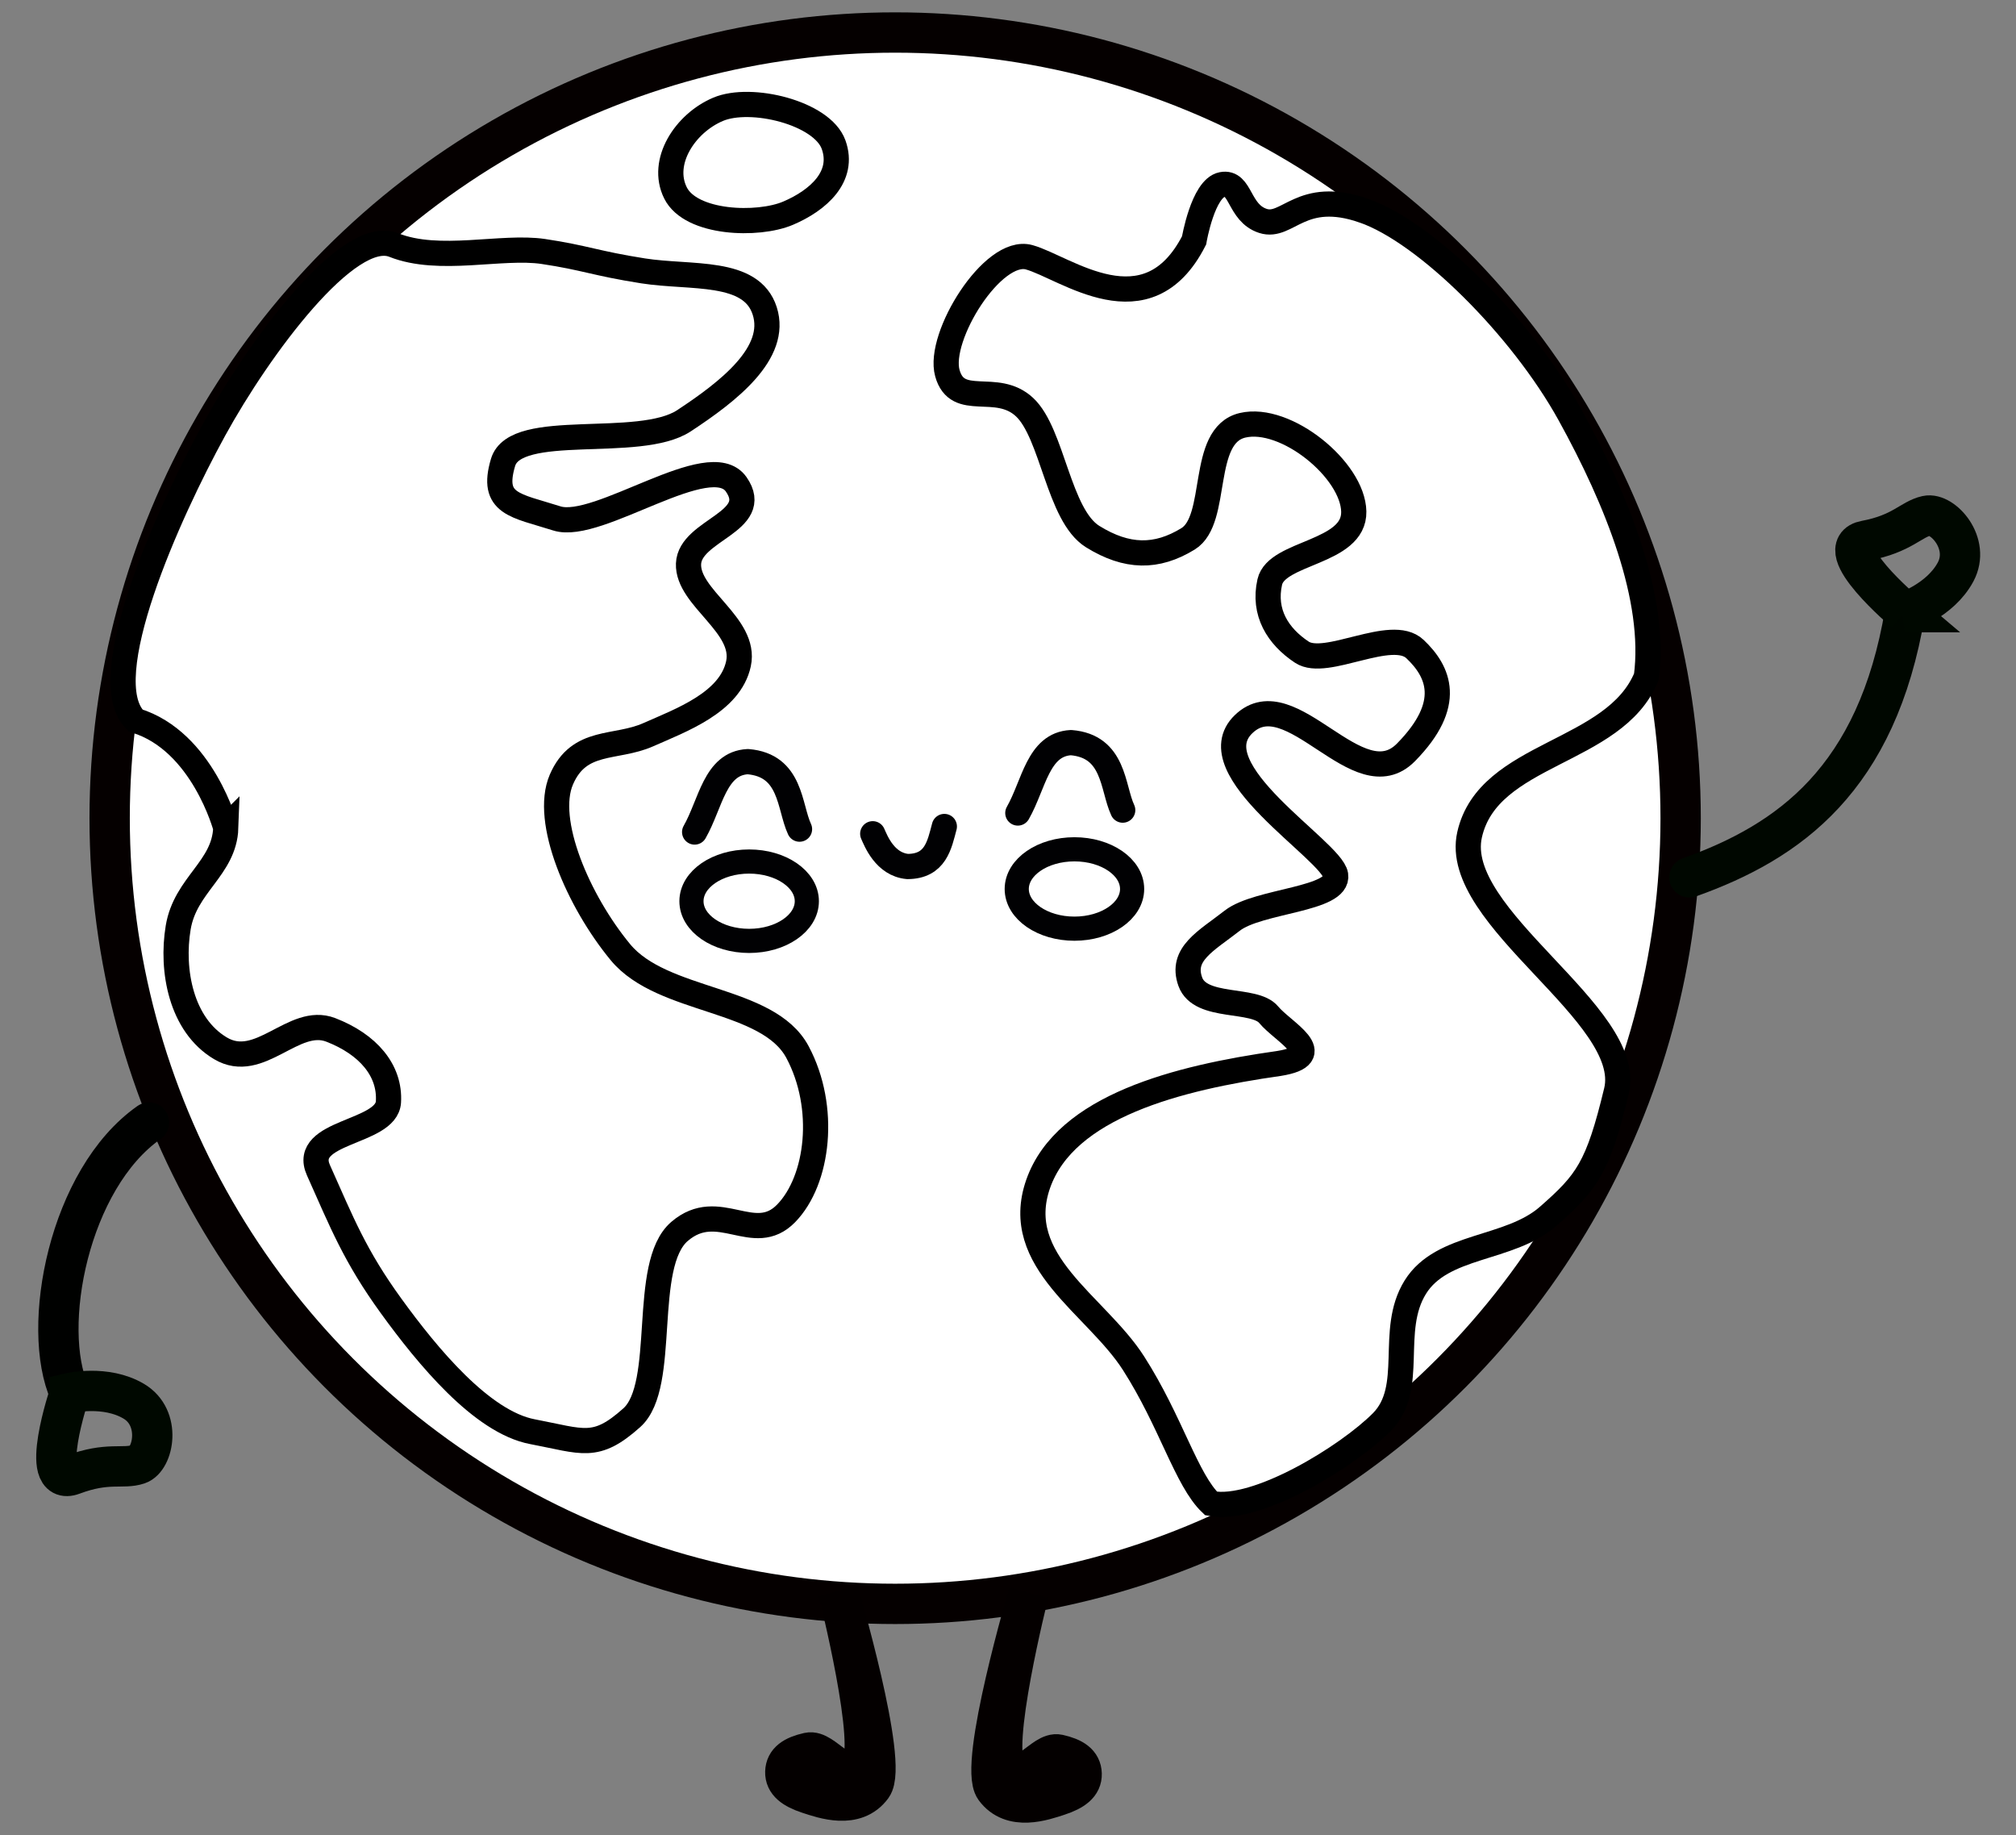 <?xml version="1.0" encoding="UTF-8" standalone="no"?>
<svg
   width="400"
   height="364"
   viewBox="0 0 300 273"
   preserveAspectRatio="xMidYMid meet"
   version="1.1"
   id="svg1732"
   sodipodi:docname="icono_tierra2-a.svg"
   inkscape:version="1.1.2 (b8e25be833, 2022-02-05)"
   xmlns:inkscape="http://www.inkscape.org/namespaces/inkscape"
   xmlns:sodipodi="http://sodipodi.sourceforge.net/DTD/sodipodi-0.dtd"
   xmlns="http://www.w3.org/2000/svg"
   xmlns:svg="http://www.w3.org/2000/svg">
  <rect x="0" y="0" width="300" height="273" fill="#808080" stroke="none"/>
  <defs
     id="defs1736" />
  <sodipodi:namedview
     id="namedview1734"
     pagecolor="#ffffff"
     bordercolor="#666666"
     borderopacity="1.0"
     inkscape:pageshadow="2"
     inkscape:pageopacity="0.0"
     inkscape:pagecheckerboard="0"
     showgrid="false"
     inkscape:zoom="1.1098901"
     inkscape:cx="282.4604"
     inkscape:cy="166.68317"
     inkscape:window-width="1920"
     inkscape:window-height="1017"
     inkscape:window-x="-8"
     inkscape:window-y="-8"
     inkscape:window-maximized="1"
     inkscape:current-layer="svg1732" />
  <g
     id="g22330"
     transform="translate(-326.299,-4.638)">
    <circle
       style="fill:#ffffff;fill-opacity:1;fill-rule:nonzero;stroke:none;stroke-width:6;stroke-linecap:round;stroke-linejoin:round;stroke-miterlimit:4;stroke-dasharray:none;stroke-opacity:1;paint-order:markers stroke fill"
       id="path2543-0"
       cx="461.576"
       cy="127.101"
       r="116.889" />
    <path
       style="fill:#ffffff;fill-opacity:1;stroke:none;stroke-width:3.75;stroke-linecap:butt;stroke-linejoin:miter;stroke-miterlimit:4;stroke-dasharray:none;stroke-opacity:1"
       d="m 450.347,26.161 c 1.698,4.744 -2.29,8.285 -6.778,10.196 -4.488,1.912 -14.462,1.595 -16.755,-3.029 -2.293,-4.624 1.433,-10.344 6.331,-12.423 4.899,-2.08 15.503,0.512 17.202,5.256 z"
       id="path10946-3"
       sodipodi:nodetypes="zzzzz" />
    <circle
       style="fill:none;fill-opacity:0.843;fill-rule:nonzero;stroke:#050000;stroke-width:6;stroke-linecap:round;stroke-linejoin:round;stroke-miterlimit:4;stroke-dasharray:none;stroke-opacity:1;paint-order:markers stroke fill"
       id="path2543"
       cx="459.505"
       cy="126.364"
       r="116.889" />
    <path
       style="fill:none;stroke:#000000;stroke-width:3.75;stroke-linecap:butt;stroke-linejoin:miter;stroke-miterlimit:4;stroke-dasharray:none;stroke-opacity:1"
       d="m 450.347,26.161 c 1.698,4.744 -2.29,8.285 -6.778,10.196 -4.488,1.912 -14.462,1.595 -16.755,-3.029 -2.293,-4.624 1.433,-10.344 6.331,-12.423 4.899,-2.08 15.503,0.512 17.202,5.256 z"
       id="path10946"
       sodipodi:nodetypes="zzzzz" />
    <path
       style="fill:#ffffff;fill-opacity:1;stroke:none;stroke-width:3.75;stroke-linecap:butt;stroke-linejoin:miter;stroke-miterlimit:4;stroke-dasharray:none;stroke-opacity:1"
       d="m 359.897,127.802 c -0.217,6.031 -6.019,8.444 -7.081,14.828 -1.062,6.384 0.429,14.477 6.282,17.964 5.853,3.487 10.884,-4.87 16.418,-2.737 5.534,2.133 8.877,6.021 8.587,10.726 -0.29,4.705 -13.044,4.279 -10.417,10.151 3.505,7.834 5.419,12.752 10.818,20.199 5.399,7.448 13.487,17.273 21.03,18.704 7.543,1.431 9.368,2.762 14.778,-2.075 5.41,-4.837 1.302,-22.746 7.114,-27.724 5.812,-4.978 11.054,2.252 15.861,-2.685 4.807,-4.936 6.081,-15.756 1.689,-23.989 -4.391,-8.232 -20.087,-7.273 -26.354,-14.866 -6.267,-7.593 -11.428,-19.532 -8.785,-25.678 2.643,-6.146 8.051,-4.515 12.924,-6.673 4.873,-2.158 12.191,-4.798 13.43,-10.558 1.24,-5.76 -7.628,-9.801 -7.433,-14.866 0.195,-5.065 11,-6.226 7.095,-11.825 -3.905,-5.599 -20.544,7.029 -26.692,5.068 -6.148,-1.961 -9.869,-2.069 -8.005,-8.328 1.864,-6.259 20.253,-1.814 26.926,-6.201 6.673,-4.387 14.011,-10.098 12.015,-16.342 -1.996,-6.245 -10.958,-4.836 -18.097,-5.957 -7.138,-1.121 -8.626,-1.955 -14.843,-2.884 -6.217,-0.928 -15.502,1.733 -22.26,-0.959 -6.758,-2.692 -20.014,15.205 -26.754,27.494 -6.741,12.288 -17.998,37.142 -11.657,43.248 9.995,3.061 13.41,15.967 13.41,15.967 z"
       id="path3437-9"
       sodipodi:nodetypes="czzzzszzzzzzzzzzzzzzzzzzzzcc" />
    <path
       style="fill:none;fill-opacity:0.843;stroke:#000000;stroke-width:3.75;stroke-linecap:butt;stroke-linejoin:miter;stroke-miterlimit:4;stroke-dasharray:none;stroke-opacity:1"
       d="m 359.897,127.802 c -0.217,6.031 -6.019,8.444 -7.081,14.828 -1.062,6.384 0.429,14.477 6.282,17.964 5.853,3.487 10.884,-4.87 16.418,-2.737 5.534,2.133 8.877,6.021 8.587,10.726 -0.29,4.705 -13.044,4.279 -10.417,10.151 3.505,7.834 5.419,12.752 10.818,20.199 5.399,7.448 13.487,17.273 21.03,18.704 7.543,1.431 9.368,2.762 14.778,-2.075 5.41,-4.837 1.302,-22.746 7.114,-27.724 5.812,-4.978 11.054,2.252 15.861,-2.685 4.807,-4.936 6.081,-15.756 1.689,-23.989 -4.391,-8.232 -20.087,-7.273 -26.354,-14.866 -6.267,-7.593 -11.428,-19.532 -8.785,-25.678 2.643,-6.146 8.051,-4.515 12.924,-6.673 4.873,-2.158 12.191,-4.798 13.43,-10.558 1.24,-5.76 -7.628,-9.801 -7.433,-14.866 0.195,-5.065 11,-6.226 7.095,-11.825 -3.905,-5.599 -20.544,7.029 -26.692,5.068 -6.148,-1.961 -9.869,-2.069 -8.005,-8.328 1.864,-6.259 20.253,-1.814 26.926,-6.201 6.673,-4.387 14.011,-10.098 12.015,-16.342 -1.996,-6.245 -10.958,-4.836 -18.097,-5.957 -7.138,-1.121 -8.626,-1.955 -14.843,-2.884 -6.217,-0.928 -15.502,1.733 -22.26,-0.959 -6.758,-2.692 -20.014,15.205 -26.754,27.494 -6.741,12.288 -17.998,37.142 -11.657,43.248 9.995,3.061 13.41,15.967 13.41,15.967 z"
       id="path3437"
       sodipodi:nodetypes="czzzzszzzzzzzzzzzzzzzzzzzzcc" />
    <path
       style="fill:#ffffff;fill-opacity:1;stroke:none;stroke-width:3.75;stroke-linecap:butt;stroke-linejoin:miter;stroke-miterlimit:4;stroke-dasharray:none;stroke-opacity:1"
       d="m 529.203,35.961 c -9.306,-3.216 -11.286,2.728 -14.963,1.543 -3.677,-1.186 -3.229,-5.953 -6.082,-5.406 -2.852,0.547 -4.167,8.302 -4.167,8.302 -6.995,13.72 -19.153,4 -24.553,2.51 -5.399,-1.49 -13.661,11.827 -12.163,17.231 1.498,5.404 7.306,1.165 11.488,5.068 4.182,3.903 5.043,16.1 10.136,19.259 5.093,3.158 9.51,3.206 14.191,0.338 4.68,-2.868 1.671,-15.374 8.109,-16.894 6.438,-1.52 16.438,6.63 16.556,12.839 0.117,6.209 -11.481,5.955 -12.501,10.474 -1.02,4.519 1.193,8.075 4.783,10.445 3.59,2.369 13.326,-3.783 16.825,-0.472 3.498,3.311 5.784,8.128 -1.335,15.368 -7.119,7.24 -17.095,-10.964 -24.153,-4.208 -7.058,6.756 13.087,18.762 13.679,22.453 0.592,3.691 -11.512,3.772 -15.38,6.795 -3.867,3.023 -7.735,4.944 -6.244,9.085 1.491,4.141 9.537,2.328 11.664,4.909 2.126,2.581 9.094,6.043 1.513,7.254 -15.02,2.129 -31.76,6.364 -35.814,17.907 -4.054,11.543 8.613,17.982 14.191,26.692 5.577,8.709 7.864,17.384 11.536,20.863 6.778,1.329 20.335,-7 25.404,-12.099 5.069,-5.098 0.968,-13.591 4.98,-20.071 4.012,-6.48 13.99,-5.48 19.778,-10.557 5.788,-5.077 7.414,-7.218 10.166,-18.64 2.752,-11.421 -24.627,-25.768 -21.859,-38.118 2.768,-12.35 21.587,-11.955 26.31,-23.511 1.514,-11.556 -4.283,-26.151 -11.444,-39.098 C 552.692,53.275 538.509,39.177 529.203,35.961 Z"
       id="path6921-9"
       sodipodi:nodetypes="zzzczzzzzzzzzzzzzzzzczzczzzccczz" />
    <path
       style="fill:none;stroke:#000000;stroke-width:3.75;stroke-linecap:butt;stroke-linejoin:miter;stroke-miterlimit:4;stroke-dasharray:none;stroke-opacity:1"
       d="m 529.203,35.961 c -9.306,-3.216 -11.286,2.728 -14.963,1.543 -3.677,-1.186 -3.229,-5.953 -6.082,-5.406 -2.852,0.547 -4.167,8.302 -4.167,8.302 -6.995,13.72 -19.153,4 -24.553,2.51 -5.399,-1.49 -13.661,11.827 -12.163,17.231 1.498,5.404 7.306,1.165 11.488,5.068 4.182,3.903 5.043,16.1 10.136,19.259 5.093,3.158 9.51,3.206 14.191,0.338 4.68,-2.868 1.671,-15.374 8.109,-16.894 6.438,-1.52 16.438,6.63 16.556,12.839 0.117,6.209 -11.481,5.955 -12.501,10.474 -1.02,4.519 1.193,8.075 4.783,10.445 3.59,2.369 13.326,-3.783 16.825,-0.472 3.498,3.311 5.784,8.128 -1.335,15.368 -7.119,7.24 -17.095,-10.964 -24.153,-4.208 -7.058,6.756 13.087,18.762 13.679,22.453 0.592,3.691 -11.512,3.772 -15.38,6.795 -3.867,3.023 -7.735,4.944 -6.244,9.085 1.491,4.141 9.537,2.328 11.664,4.909 2.126,2.581 9.094,6.043 1.513,7.254 -15.02,2.129 -31.76,6.364 -35.814,17.907 -4.054,11.543 8.613,17.982 14.191,26.692 5.577,8.709 7.864,17.384 11.536,20.863 6.778,1.329 20.335,-7 25.404,-12.099 5.069,-5.098 0.968,-13.591 4.98,-20.071 4.012,-6.48 13.99,-5.48 19.778,-10.557 5.788,-5.077 7.414,-7.218 10.166,-18.64 2.752,-11.421 -24.627,-25.768 -21.859,-38.118 2.768,-12.35 21.587,-11.955 26.31,-23.511 C 572.81,93.765 567.014,79.17 559.853,66.223 552.692,53.275 538.509,39.177 529.203,35.961 Z"
       id="path6921"
       sodipodi:nodetypes="zzzczzzzzzzzzzzzzzzzczzczzzccczz" />
    <path
       style="fill:none;stroke:#000700;stroke-width:6;stroke-linecap:round;stroke-linejoin:miter;stroke-miterlimit:4;stroke-dasharray:none;stroke-opacity:1"
       d="m 577.702,135.162 c 14.855,-5.297 27.918,-14.599 32.081,-39.454"
       id="path12945"
       sodipodi:nodetypes="cc" />
    <path
       style="fill:none;stroke:#000100;stroke-width:6;stroke-linecap:round;stroke-linejoin:miter;stroke-miterlimit:4;stroke-dasharray:none;stroke-opacity:1"
       d="m 348.481,171.635 c -11.941,8.371 -16.189,30.472 -11.811,40.256"
       id="path12945-6"
       sodipodi:nodetypes="cc" />
    <ellipse
       style="fill:#ffffff;fill-opacity:1;fill-rule:nonzero;stroke:none;stroke-width:3.595;stroke-linecap:square;stroke-linejoin:round;stroke-miterlimit:4;stroke-dasharray:none;stroke-opacity:1;paint-order:markers stroke fill"
       id="path16185-2-1"
       cx="438.163"
       cy="138.568"
       rx="8.584"
       ry="5.904" />
    <path
       style="fill:none;stroke:#000800;stroke-width:6;stroke-linecap:butt;stroke-linejoin:miter;stroke-miterlimit:4;stroke-dasharray:none;stroke-opacity:1"
       d="m 609.783,95.708 c 0,0 -11.37,-9.603 -5.892,-10.629 5.478,-1.026 6.754,-3.175 9.117,-3.706 2.363,-0.531 6.593,4.085 4.3,8.362 -2.292,4.277 -7.526,5.973 -7.526,5.973 z"
       id="path14197"
       sodipodi:nodetypes="czzzc" />
    <path
       style="fill:none;stroke:#000800;stroke-width:6;stroke-linecap:butt;stroke-linejoin:miter;stroke-miterlimit:4;stroke-dasharray:none;stroke-opacity:1"
       d="m 336.67,211.891 c 0,0 -4.755,14.102 0.463,12.144 5.218,-1.959 7.423,-0.781 9.719,-1.551 2.296,-0.77 3.525,-6.909 -0.651,-9.38 -4.176,-2.472 -9.531,-1.213 -9.531,-1.213 z"
       id="path14197-0"
       sodipodi:nodetypes="czzzc" />
    <path
       style="fill:none;stroke:#040000;stroke-width:6;stroke-linecap:square;stroke-linejoin:miter;stroke-miterlimit:4;stroke-dasharray:none;stroke-opacity:1"
       d="m 479.375,241.659 c 0,0 -7.547,25.574 -5.017,29.028 2.53,3.454 7.184,1.817 9.437,1.075 2.253,-0.742 3.509,-1.688 3.464,-3.225 -0.045,-1.538 -1.248,-2.371 -3.464,-2.867 -2.216,-0.496 -4.911,4.718 -7.645,2.15 -2.734,-2.568 3.225,-26.161 3.225,-26.161 z"
       id="path15317"
       sodipodi:nodetypes="czzzzzc" />
    <path
       style="fill:none;stroke:#040000;stroke-width:6;stroke-linecap:square;stroke-linejoin:miter;stroke-miterlimit:4;stroke-dasharray:none;stroke-opacity:1"
       d="m 451.044,241.377 c 0,0 7.547,25.574 5.017,29.028 -2.53,3.454 -7.184,1.817 -9.437,1.075 -2.253,-0.742 -3.509,-1.688 -3.464,-3.225 0.045,-1.538 1.248,-2.371 3.464,-2.867 2.216,-0.496 4.911,4.718 7.645,2.15 2.734,-2.568 -3.225,-26.161 -3.225,-26.161 z"
       id="path15317-8"
       sodipodi:nodetypes="czzzzzc" />
    <ellipse
       style="fill:#ffffff;fill-opacity:1;fill-rule:nonzero;stroke:#010103;stroke-width:3.595;stroke-linecap:square;stroke-linejoin:round;stroke-miterlimit:4;stroke-dasharray:none;stroke-opacity:1;paint-order:markers stroke fill"
       id="path16185"
       cx="437.779"
       cy="138.715"
       rx="8.584"
       ry="5.904" />
    <ellipse
       style="fill:#ffffff;fill-opacity:1;fill-rule:nonzero;stroke:none;stroke-width:3.595;stroke-linecap:square;stroke-linejoin:round;stroke-miterlimit:4;stroke-dasharray:none;stroke-opacity:1;paint-order:markers stroke fill"
       id="path16185-2-1-2"
       cx="485.945"
       cy="136.179"
       rx="8.584"
       ry="5.904" />
    <ellipse
       style="fill:#ffffff;fill-opacity:1;fill-rule:nonzero;stroke:#010103;stroke-width:3.595;stroke-linecap:square;stroke-linejoin:round;stroke-miterlimit:4;stroke-dasharray:none;stroke-opacity:1;paint-order:markers stroke fill"
       id="path16185-2"
       cx="486.184"
       cy="136.896"
       rx="8.584"
       ry="5.904" />
    <path
       style="fill:none;stroke:#010103;stroke-width:3.75;stroke-linecap:round;stroke-linejoin:round;stroke-miterlimit:4;stroke-dasharray:none;stroke-opacity:1"
       d="m 429.667,128.422 c 2.409,-4.217 2.997,-10.225 7.914,-10.473 6.51,0.534 6.136,6.706 7.696,10.044"
       id="path16442"
       sodipodi:nodetypes="ccc" />
    <path
       style="fill:none;stroke:#010103;stroke-width:3.75;stroke-linecap:round;stroke-linejoin:round;stroke-miterlimit:4;stroke-dasharray:none;stroke-opacity:1"
       d="m 477.761,125.593 c 2.409,-4.217 2.997,-10.225 7.914,-10.473 6.51,0.534 6.136,6.706 7.696,10.044"
       id="path16442-27"
       sodipodi:nodetypes="ccc" />
    <path
       style="fill:none;stroke:#010103;stroke-width:3.75;stroke-linecap:round;stroke-linejoin:round;stroke-miterlimit:4;stroke-dasharray:none;stroke-opacity:1"
       d="m 456.169,128.678 c 0.463,1.032 1.814,4.574 5.202,4.874 4.163,-0.032 4.723,-3.214 5.456,-5.955"
       id="path16442-2"
       sodipodi:nodetypes="ccc" />
  </g>
</svg>
